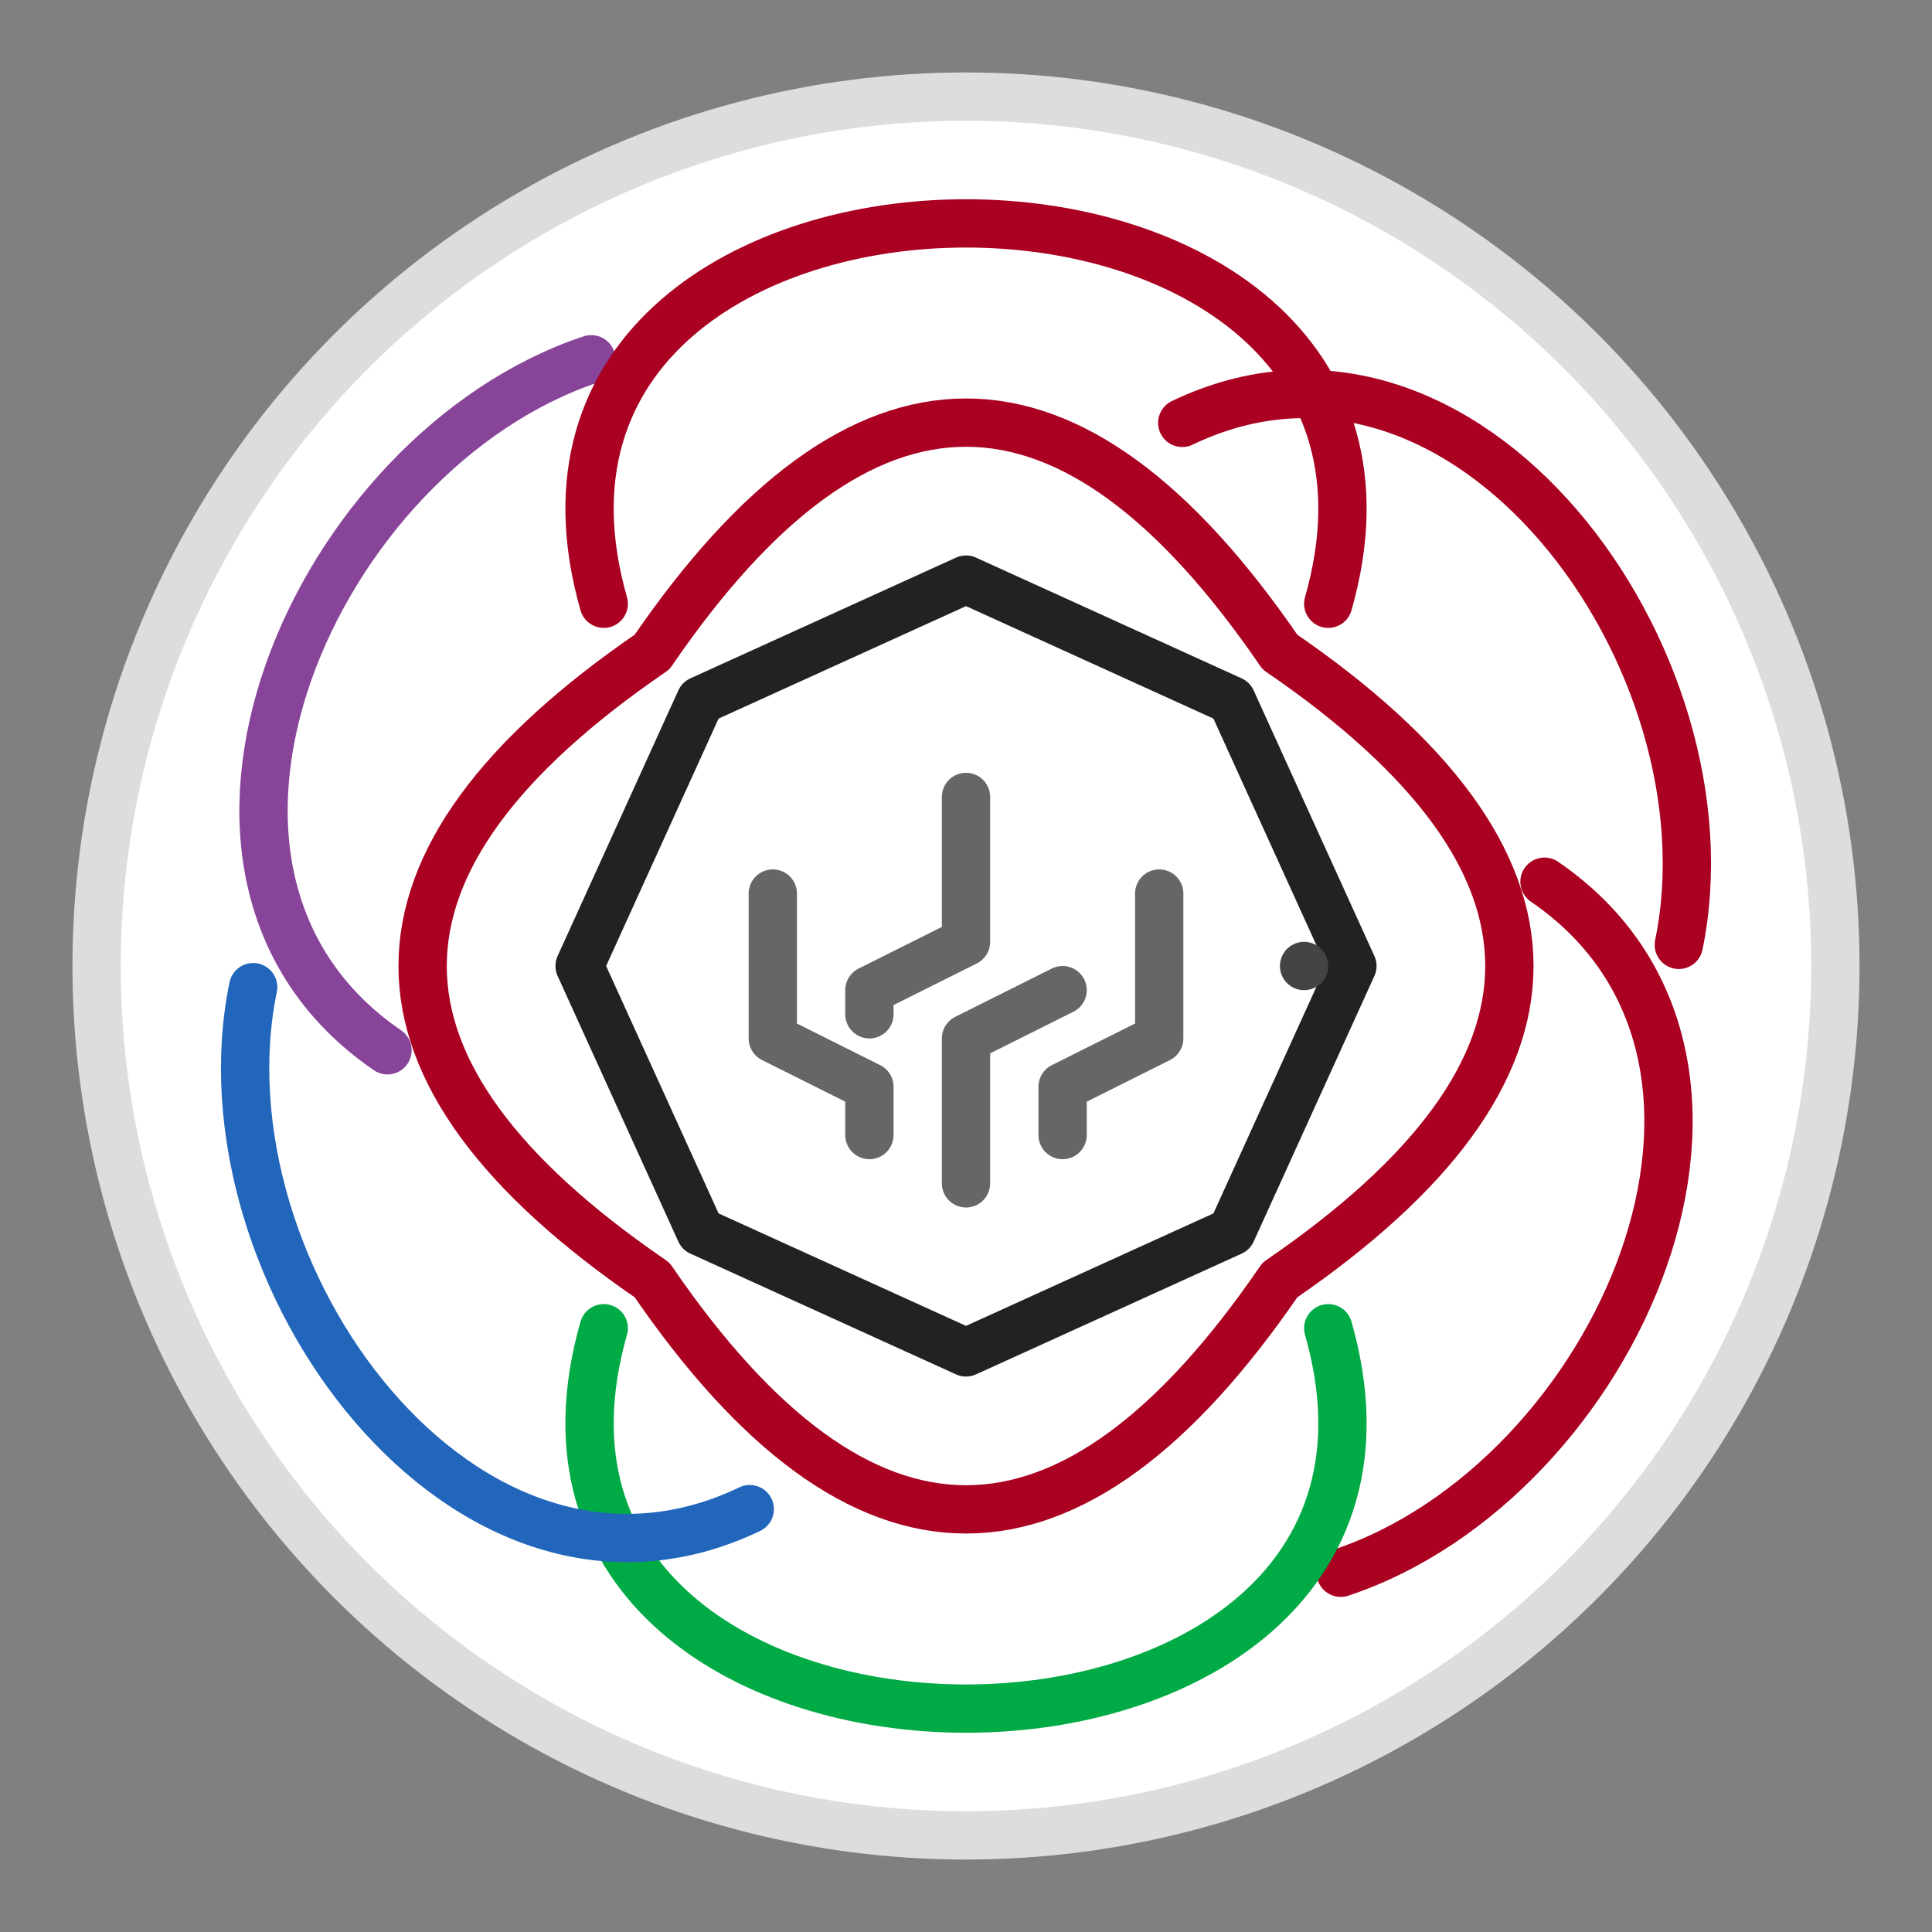 <svg xmlns="http://www.w3.org/2000/svg" width="512" height="512" viewBox="0 0 80 80">
	<rect x="0" y="0" width="80" height="80" fill="#808080" stroke="none"/>
	<desc>SAZANKA LOGO</desc>
	<g style="fill:none;stroke:none;stroke-width:2;stroke-linecap:round;stroke-linejoin:round;" transform="translate(40,40)">
		<circle r="36" style="fill:#fff;stroke:#ddd;"/>
		<g stroke="#666">
			<path d="m-8,-3v6l4,2v2"/>
			<path d="m0,-7v6l-4,2v1"/>
			<path d="m4,1l-4,2v6"/>
			<path d="m8,-3v6l-4,2v2"/>
		</g>
		<path d="m16,0l-5,-11,-11,-5,-11,5,-5,11,5,11,11,5,11,-5zm-16,0" stroke="#222"/>
		<path d="m14,0a14,14,0,1,0,0,0zm-14,0" stroke="#444"/>
		<path d="m13,-13q-13,-19,-26,0,-19,13,0,26,13,19,26,0,19,-13,0,-26m-13,13" stroke="#a02"/>
		<g>
			<path d="m14,-26c-9,-8,-28,-6,-29,7" stroke="#a02" transform="rotate(60)"/>
			<path d="m14,-26c-9,-8,-28,-6,-29,7" stroke="#a02" transform="rotate(120)"/>
			<path d="m15,-15c6,-21,-36,-21,-30,0" stroke="#0a4" transform="rotate(180)"/>
			<path d="m14,-26c-9,-8,-28,-6,-29,7" stroke="#26b" transform="rotate(240)"/>
			<path d="m14,-26c-9,-8,-28,-6,-29,7" stroke="#849" transform="rotate(300)"/>
			<path d="m15,-15c6,-21,-36,-21,-30,0" stroke="#a02"/>
		</g>
	</g>
</svg>